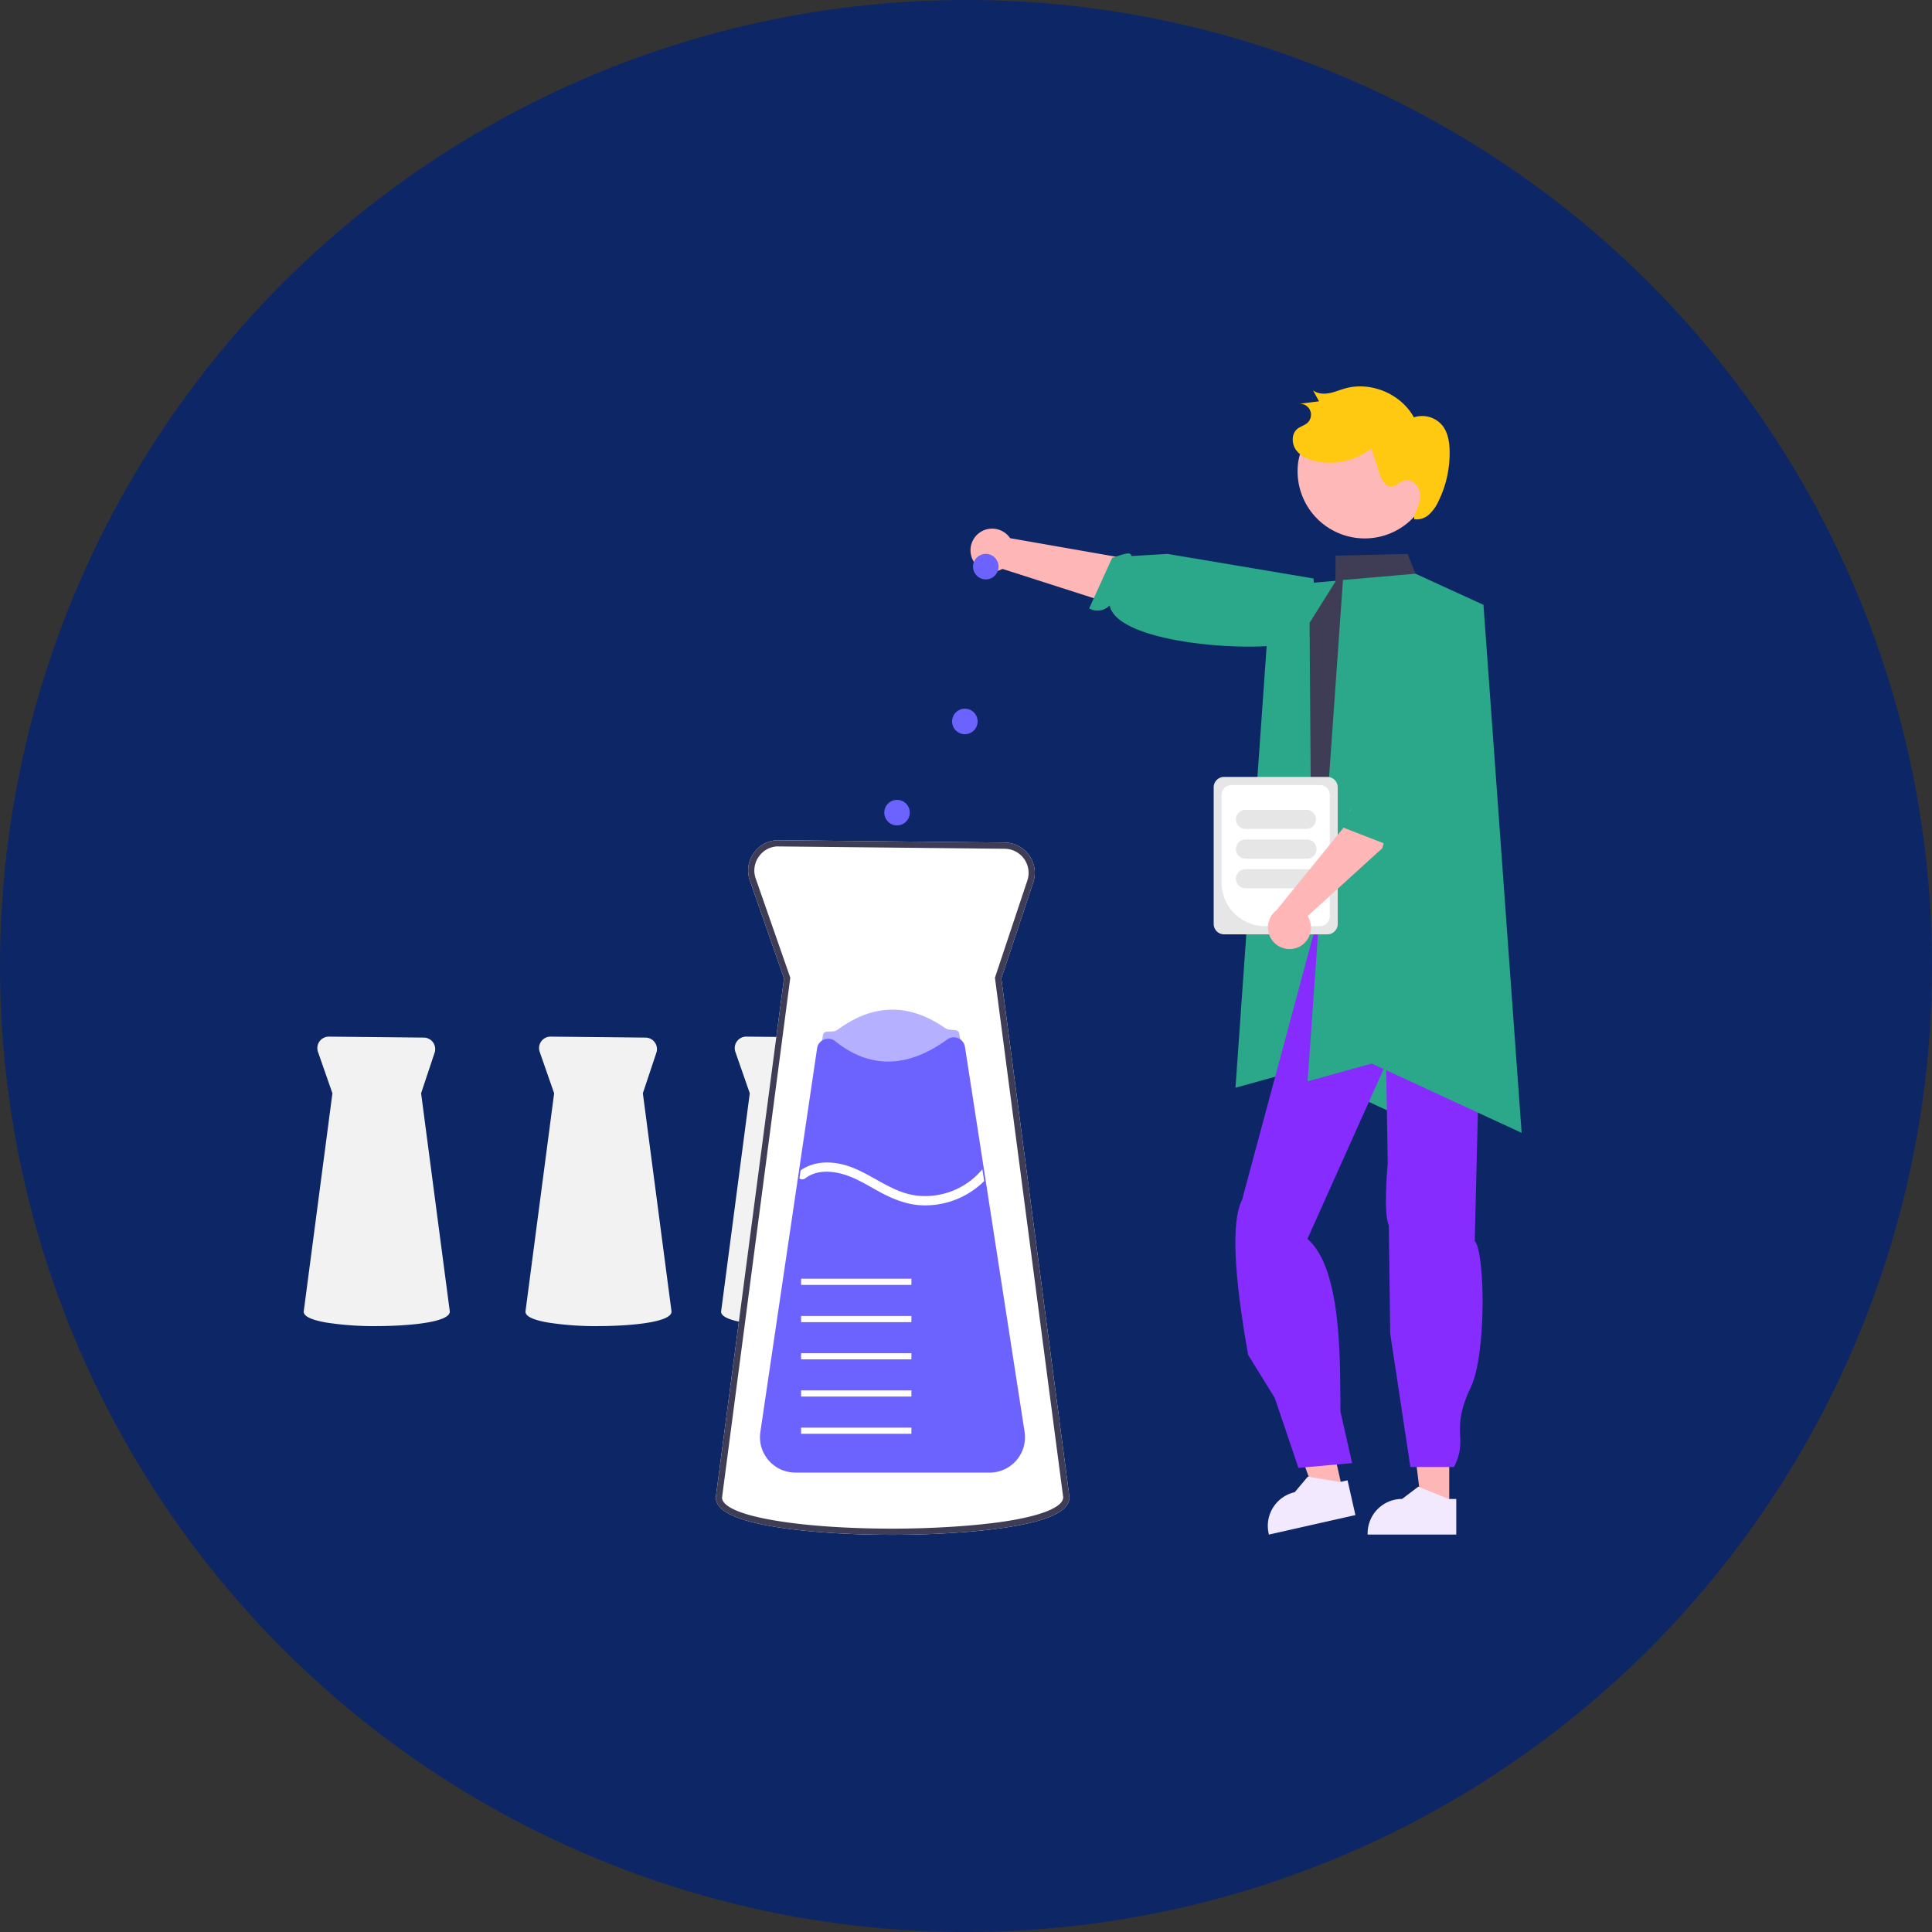 <svg fill="none" xmlns="http://www.w3.org/2000/svg" viewBox="0 0 50 50"><rect x="0" y="0" width="50" height="50" fill="#333333" stroke="none"/><circle cx="25" cy="25" r="25" fill="#0D2666"/><g clip-path="url(#a)"><path d="M25.145 14.42a.557.557 0 0 0 .798.303l4.822 1.547 1.596-1.253-6.22-1.089a.56.56 0 0 0-.995.492Z" fill="#FFB6B6"/><path d="M34.078 16.487s-.043-.107-.62.126c-.716.29-4.53.096-4.741-.944a.437.437 0 0 1-.53.076l.596-1.308c.31-.1.479-.173.499-.047l.933-.055 3.778.636.105 1.305-.02.211Z" fill="#2BA789"/><path d="m32.89 15.176 1.877-.163 1.759.804.988 13.666-3.877-1.793-1.663.46.916-12.974Z" fill="#2BA789"/><path d="M37.506 39.025h-.711l-.339-2.745h1.05v2.745Z" fill="#FFB6B6"/><path d="M37.689 39.715h-2.295v-.03a.893.893 0 0 1 .893-.893l.42-.318.781.319h.2v.922Z" fill="#F2E9FF"/><path d="m34.748 38.576-.694.157-.935-2.603 1.025-.232.605 2.678Z" fill="#FFB6B6"/><path d="m35.078 39.21-2.24.505-.005-.029a.893.893 0 0 1 .674-1.068l.339-.402.833.138.195-.044.204.9Z" fill="#F2E9FF"/><path d="M38.408 22.241c.334 1.006.299 2.099-.08 3.271l-.162 6.602c.268.295.309 2.93-.103 3.79-.55 1.148-.044 1.301-.434 2.063h-1.128l-.522-3.45-.037-2.798c-.15-.355-.027-1.604-.027-1.604l-.043-2.59-2.035 4.537c.922.79.839 3.338.854 4.469l.302 1.334-1.389.124-.613-1.81-.689-1.114c-.351-1.976-.455-3.426-.156-4.018l2.043-7.6 4.22-1.206Z" fill="#872CFF"/><path d="m38.553 21.905-.186-.372c-.228-1.411-.453-2.727-.147-3.91.02-1.034-.3-2.005-1.187-2.535l-.4-.24-.203-.513-1.865.045-.005.674-.668 1.065v.004l.042 5.797.184.598-.278.696.147.444 3.677-.588.427-.069a.78.78 0 0 0 .462-1.097Z" fill="#3F3D56"/><path opacity=".2" d="M38.635 22.295a.767.767 0 0 1-.05.236l-.352.409a.763.763 0 0 1-.142.062l-.427.068.618-1.163-1.36-2.976 1.713 3.364Z" fill="#000"/><path d="M9.75 34.32a8.164 8.164 0 0 1-1.29-.09c-.398-.067-.6-.163-.6-.284v-.002l.743-5.65-.374-1.072a.297.297 0 0 1 .283-.394l2.458.025a.297.297 0 0 1 .278.39l-.35 1.05.743 5.65c0 .298-1.188.376-1.89.376ZM20.552 34.32a8.163 8.163 0 0 1-1.29-.09c-.398-.067-.6-.163-.6-.284v-.002l.742-5.65-.373-1.072a.297.297 0 0 1 .283-.394l2.458.025a.298.298 0 0 1 .278.39l-.35 1.05.742 5.65c0 .298-1.188.376-1.89.376ZM15.489 34.32a8.164 8.164 0 0 1-1.29-.09c-.399-.067-.6-.163-.6-.284v-.002l.742-5.65-.374-1.072a.297.297 0 0 1 .284-.394l2.457.025a.297.297 0 0 1 .279.39l-.35 1.05.742 5.65c0 .298-1.188.376-1.89.376Z" fill="#F2F2F2"/><path d="M23.101 39.721c-1.174 0-2.269-.076-3.083-.213-1.004-.17-1.493-.417-1.493-.755v-.01L20.29 25.32l-.883-2.53a.776.776 0 0 1 .104-.718.768.768 0 0 1 .648-.327l5.844.06a.786.786 0 0 1 .737 1.035l-.826 2.479 1.763 13.424v.005c0 .364-.552.623-1.69.79-1.117.165-2.39.183-2.885.183Z" fill="#fff"/><path d="M23.101 39.721c-1.174 0-2.269-.076-3.083-.213-1.004-.17-1.493-.417-1.493-.755v-.01L20.29 25.32l-.883-2.53a.776.776 0 0 1 .104-.718.768.768 0 0 1 .648-.327l5.844.06a.786.786 0 0 1 .737 1.035l-.826 2.479 1.763 13.424v.005c0 .364-.552.623-1.69.79-1.117.165-2.39.183-2.885.183Zm-2.96-17.816a.611.611 0 0 0-.5.26.618.618 0 0 0-.083.572l.895 2.566-.003.019-1.764 13.436c0 .132.177.391 1.359.591.805.137 1.89.212 3.056.212 1.024 0 2.094-.068 2.862-.181.98-.145 1.546-.373 1.553-.628l-1.767-13.449.838-2.514a.624.624 0 0 0-.587-.823l-5.845-.06-.014-.001Z" fill="#3F3D56"/><path opacity=".5" d="M26.432 37.11H19.77l1.056-7.141.029-.197.44-2.973c.026-.182.235-.041.383-.15.916-.675 1.844-.694 2.78-.044.144.1.344-.017.371.157l.462 2.982.045.289 1.096 7.078Z" fill="#6C63FF"/><path d="M25.61 38.11h-5.025a.916.916 0 0 1-.907-1.05l1.468-9.929a.29.29 0 0 1 .471-.183c.895.716 1.87.7 2.899-.048a.288.288 0 0 1 .398.057.29.29 0 0 1 .059.136l1.543 9.96a.916.916 0 0 1-.906 1.058Z" fill="#6C63FF"/><path d="M23.587 36.947h-2.855v.16h2.855v-.16ZM23.587 35.983h-2.855v.16h2.855v-.16ZM23.587 35.02h-2.855v.16h2.855v-.16ZM23.587 34.057h-2.855v.16h2.855v-.16ZM23.587 33.093h-2.855v.161h2.855v-.16ZM25.47 30.566a2.164 2.164 0 0 1-1.697.622c-.355-.032-.679-.165-.99-.332-.322-.172-.634-.379-.99-.475-.312-.084-.682-.096-.95.113a.13.13 0 0 1-.154.004l.03-.209c.299-.208.661-.24 1.017-.169.716.145 1.26.737 1.993.822a1.922 1.922 0 0 0 1.693-.68l.001-.001.047.305Z" fill="#fff"/><path d="m34.756 15.01 1.877-.162 1.759.805.988 13.665-3.877-1.793-1.663.46.916-12.974Z" fill="#2BA789"/><path d="M25.494 14.994a.33.33 0 1 0 0-.659.33.33 0 0 0 0 .659ZM24.945 19a.33.33 0 1 0 0-.658.33.33 0 0 0 0 .658ZM23.19 21.36a.33.33 0 1 0 0-.658.33.33 0 0 0 0 .658Z" fill="#6C63FF"/><path d="M31.41 23.911v-3.535a.27.27 0 0 1 .27-.27h2.67a.27.27 0 0 1 .27.27v3.535a.27.27 0 0 1-.27.27h-2.67a.27.27 0 0 1-.27-.27Z" fill="#E6E6E6"/><path d="M31.615 22.844V20.57a.253.253 0 0 1 .253-.252h2.294a.253.253 0 0 1 .253.252v3.146a.253.253 0 0 1-.253.253h-1.421a1.128 1.128 0 0 1-1.126-1.126Z" fill="#fff"/><path d="M31.986 21.206a.247.247 0 0 1 .247-.247h1.592a.247.247 0 0 1 0 .493h-1.592a.247.247 0 0 1-.247-.247ZM31.986 21.974a.247.247 0 0 1 .247-.247h1.592a.247.247 0 0 1 0 .494h-1.592a.247.247 0 0 1-.247-.247ZM31.986 22.742a.247.247 0 0 1 .247-.247h1.592a.247.247 0 0 1 0 .494h-1.592a.247.247 0 0 1-.247-.247Z" fill="#E6E6E6"/><path d="M33.585 24.521a.556.556 0 0 0 .256-.813l1.935-1.758.68-2.627-1.206-.1-.368 2.06-1.846 2.273a.56.56 0 0 0 .549.965Z" fill="#FFB6B6"/><path d="M36.642 16.95s.293.005.161.613c-.106.487-.508 3.227-.828 3.84a.437.437 0 0 1 .105.525l-1.34-.52c-.117-.304.079-.399.204-.426l-.025-.954.193-2.431 1.317-.653.213.007Z" fill="#2BA789"/><path d="M37.037 12.45a1.737 1.737 0 0 1-3.442-.469l.003-.024a1.737 1.737 0 0 1 3.438.492Z" fill="#FFB8B8"/><path d="M36.595 13.344c.089-.181.18-.375.155-.576-.025-.2-.221-.392-.414-.332-.115.035-.203.15-.323.155-.166.008-.261-.182-.313-.34l-.21-.643a1.739 1.739 0 0 1-1.446.327c-.195-.045-.392-.132-.507-.296-.115-.165-.114-.42.043-.544.077-.06.18-.084.254-.15a.284.284 0 0 0-.227-.493l.53-.066-.158-.286c.114.09.272.102.414.076.143-.025.277-.084.416-.123.67-.188 1.448.139 1.782.748a.679.679 0 0 1 .74.214c.141.18.18.42.185.649.01.452-.088.899-.287 1.305-.057.128-.139.245-.24.342a.482.482 0 0 1-.388.127" fill="#FFC911"/></g><defs><clipPath id="a"><path fill="#fff" d="M7 10h35v29.791H7z"/></clipPath></defs></svg>
